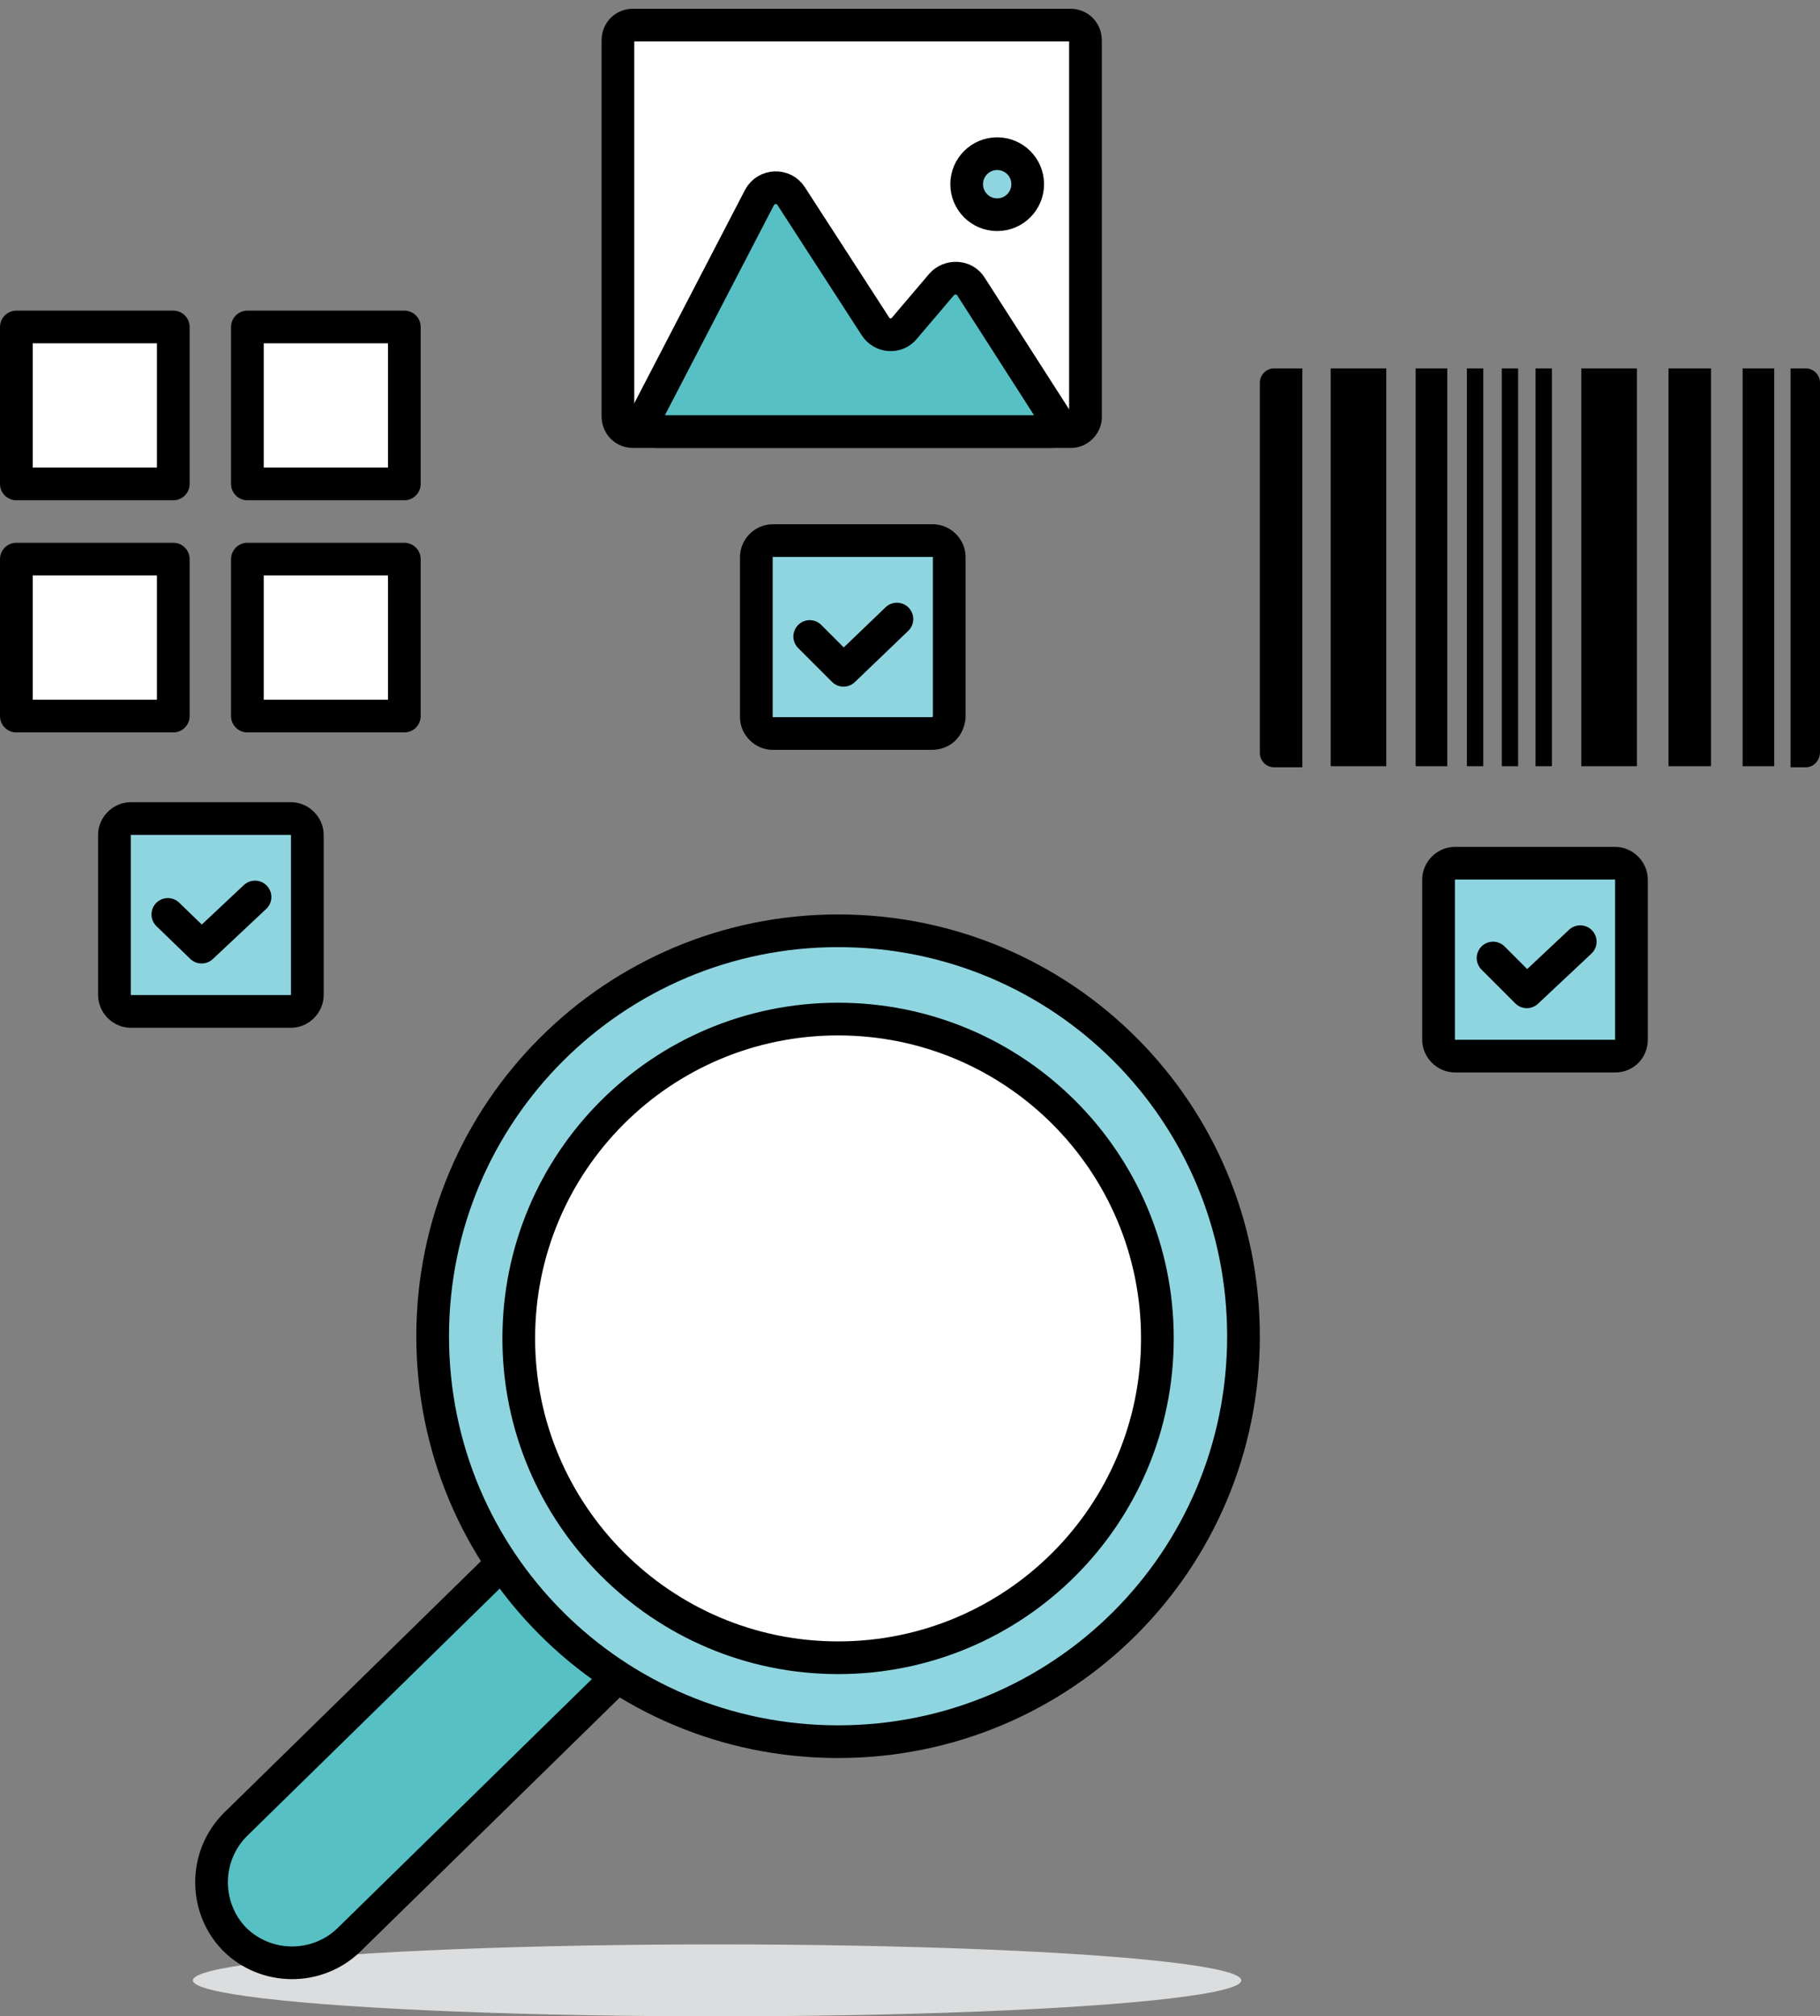 <?xml version="1.0" encoding="utf-8"?>
<!-- Generator: Adobe Illustrator 19.0.0, SVG Export Plug-In . SVG Version: 6.00 Build 0)  -->
<svg version="1.2" baseProfile="tiny" id="Layer_2" xmlns="http://www.w3.org/2000/svg" xmlns:xlink="http://www.w3.org/1999/xlink"
	 x="0px" y="0px" width="167px" height="185px" viewBox="0 0 167 185" xml:space="preserve">
<rect x="0" y="0" width="167" height="185" fill="#808080" stroke="none"/>
<g id="XMLID_29_">
	<g id="XMLID_1442_">
		<g id="XMLID_2129_">
			<circle id="XMLID_2161_" fill="#FFFFFF" cx="76" cy="123.2" r="30.2"/>
			<g id="XMLID_2136_">
				<g id="XMLID_2137_">
					<ellipse id="XMLID_2160_" fill="#DCDDDE" cx="65.8" cy="181.7" rx="48.1" ry="3.3"/>
					<g id="XMLID_2141_">
						<g id="XMLID_2145_">
							<path id="XMLID_2159_" fill="#56C0C4" stroke="#000000" stroke-width="3" stroke-linecap="round" stroke-miterlimit="10" d="
								M50.4,139.2l-28.8,28.2c-2.9,2.9-2.9,7.6-0.1,10.5l0,0c2.9,2.9,7.6,2.9,10.5,0.1l28.8-28.2L50.4,139.2z"/>
						</g>
						<path id="XMLID_2142_" fill="#8FD5E0" stroke="#000000" stroke-width="3" stroke-linecap="round" stroke-miterlimit="10" d="
							M76.9,85.4c-20.5,0-37.2,16.6-37.2,37.2s16.6,37.2,37.2,37.2s37.2-16.6,37.2-37.2S97.5,85.4,76.9,85.4z M47.6,122.8
							c0-16.2,13.1-29.3,29.3-29.3s29.3,13.1,29.3,29.3s-13.1,29.3-29.3,29.3S47.6,138.9,47.6,122.8z"/>
					</g>
				</g>
			</g>
		</g>
	</g>
	<g id="XMLID_27_">
		<g id="XMLID_2_">
			
				<rect id="XMLID_3_" x="1.5" y="30" fill="#FFFFFF" stroke="#000000" stroke-width="3" stroke-linecap="round" stroke-linejoin="round" stroke-miterlimit="10" width="14.4" height="14.4"/>
			
				<rect id="XMLID_4_" x="22.7" y="30" fill="#FFFFFF" stroke="#000000" stroke-width="3" stroke-linecap="round" stroke-linejoin="round" stroke-miterlimit="10" width="14.4" height="14.4"/>
			
				<rect id="XMLID_5_" x="1.5" y="51.3" fill="#FFFFFF" stroke="#000000" stroke-width="3" stroke-linecap="round" stroke-linejoin="round" stroke-miterlimit="10" width="14.4" height="14.4"/>
			
				<rect id="XMLID_6_" x="22.7" y="51.3" fill="#FFFFFF" stroke="#000000" stroke-width="3" stroke-linecap="round" stroke-linejoin="round" stroke-miterlimit="10" width="14.4" height="14.4"/>
		</g>
		<g id="XMLID_7_">
			<path id="XMLID_15_" fill="#8FD5E0" stroke="#000000" stroke-width="3" stroke-linecap="round" stroke-miterlimit="10" d="
				M26.7,92.8H12c-0.8,0-1.5-0.7-1.5-1.5V76.6c0-0.8,0.7-1.5,1.5-1.5h14.7c0.8,0,1.5,0.7,1.5,1.5v14.7
				C28.2,92.1,27.5,92.8,26.7,92.8z"/>
			
				<polyline id="XMLID_8_" fill="none" stroke="#000000" stroke-width="3" stroke-linecap="round" stroke-linejoin="round" stroke-miterlimit="10" points="
				15.4,83.9 18.5,86.9 23.4,82.3 			"/>
		</g>
	</g>
	<g id="XMLID_28_">
		<g id="XMLID_2157_">
			<path id="XMLID_2149_" fill="#FFFFFF" stroke="#000000" stroke-width="3" stroke-linecap="round" stroke-miterlimit="10" d="
				M98.3,39.6H58.1c-0.8,0-1.4-0.6-1.4-1.4V3.7c0-0.8,0.6-1.4,1.4-1.4h40.1c0.8,0,1.4,0.6,1.4,1.4v34.4C99.7,38.9,99,39.6,98.3,39.6
				z"/>
			
				<circle id="XMLID_2148_" fill="#8FD5E0" stroke="#000000" stroke-width="3" stroke-linecap="round" stroke-miterlimit="10" cx="91.5" cy="16.9" r="2.8"/>
			<path id="XMLID_1440_" fill="#56C0C4" stroke="#000000" stroke-width="3" stroke-linecap="round" stroke-miterlimit="10" d="
				M89.1,26.3c-0.6-1-2-1-2.7-0.2L83,30.1c-0.7,0.9-2.1,0.8-2.7-0.2L72.6,18c-0.7-1.1-2.3-1-2.9,0.1L58.8,39.1
				c0.4,0.3,0.9,0.5,1.4,0.5h36.3c0.4,0,0.7-0.1,1-0.2L89.1,26.3z"/>
		</g>
		<g id="XMLID_9_">
			<path id="XMLID_11_" fill="#8FD5E0" stroke="#000000" stroke-width="3" stroke-linecap="round" stroke-miterlimit="10" d="
				M85.5,67.3H70.9c-0.8,0-1.5-0.7-1.5-1.5V51.1c0-0.8,0.7-1.5,1.5-1.5h14.7c0.8,0,1.5,0.7,1.5,1.5v14.7
				C87,66.7,86.4,67.3,85.5,67.3z"/>
			
				<polyline id="XMLID_10_" fill="none" stroke="#000000" stroke-width="3" stroke-linecap="round" stroke-linejoin="round" stroke-miterlimit="10" points="
				74.3,58.4 77.4,61.5 82.3,56.8 			"/>
		</g>
	</g>
	<g id="XMLID_1_">
		<g id="XMLID_24_">
			<path id="XMLID_26_" fill="#8FD5E0" stroke="#000000" stroke-width="3" stroke-linecap="round" stroke-miterlimit="10" d="
				M148.2,96.9h-14.7c-0.8,0-1.5-0.7-1.5-1.5V80.7c0-0.8,0.7-1.5,1.5-1.5h14.7c0.8,0,1.5,0.7,1.5,1.5v14.7
				C149.7,96.2,149.1,96.9,148.2,96.9z"/>
			
				<polyline id="XMLID_25_" fill="none" stroke="#000000" stroke-width="3" stroke-linecap="round" stroke-linejoin="round" stroke-miterlimit="10" points="
				137,87.9 140.1,91 145,86.4 			"/>
		</g>
		<g id="XMLID_12_">
			<path id="XMLID_13_" d="M119.5,70.4h-2.6c-0.7,0-1.3-0.6-1.3-1.3V35.1c0-0.7,0.6-1.3,1.3-1.3h2.6V70.4z"/>
			<rect id="XMLID_20_" x="153.1" y="33.8" width="3.9" height="36.5"/>
			<rect id="XMLID_14_" x="122.1" y="33.8" width="5.1" height="36.5"/>
			<rect id="XMLID_19_" x="145.1" y="33.8" width="5.1" height="36.5"/>
			<rect id="XMLID_16_" x="129.9" y="33.8" width="2.9" height="36.5"/>
			<rect id="XMLID_17_" x="134.6" y="33.8" width="1.5" height="36.5"/>
			<rect id="XMLID_22_" x="159.9" y="33.8" width="2.9" height="36.5"/>
			<path id="XMLID_21_" d="M165.7,70.4h-1.4V33.8h1.4c0.7,0,1.3,0.6,1.3,1.3v33.9C167,69.8,166.4,70.4,165.7,70.4z"/>
			<rect id="XMLID_18_" x="137.8" y="33.8" width="1.5" height="36.5"/>
			<rect id="XMLID_23_" x="140.9" y="33.8" width="1.5" height="36.5"/>
		</g>
	</g>
</g>
</svg>
